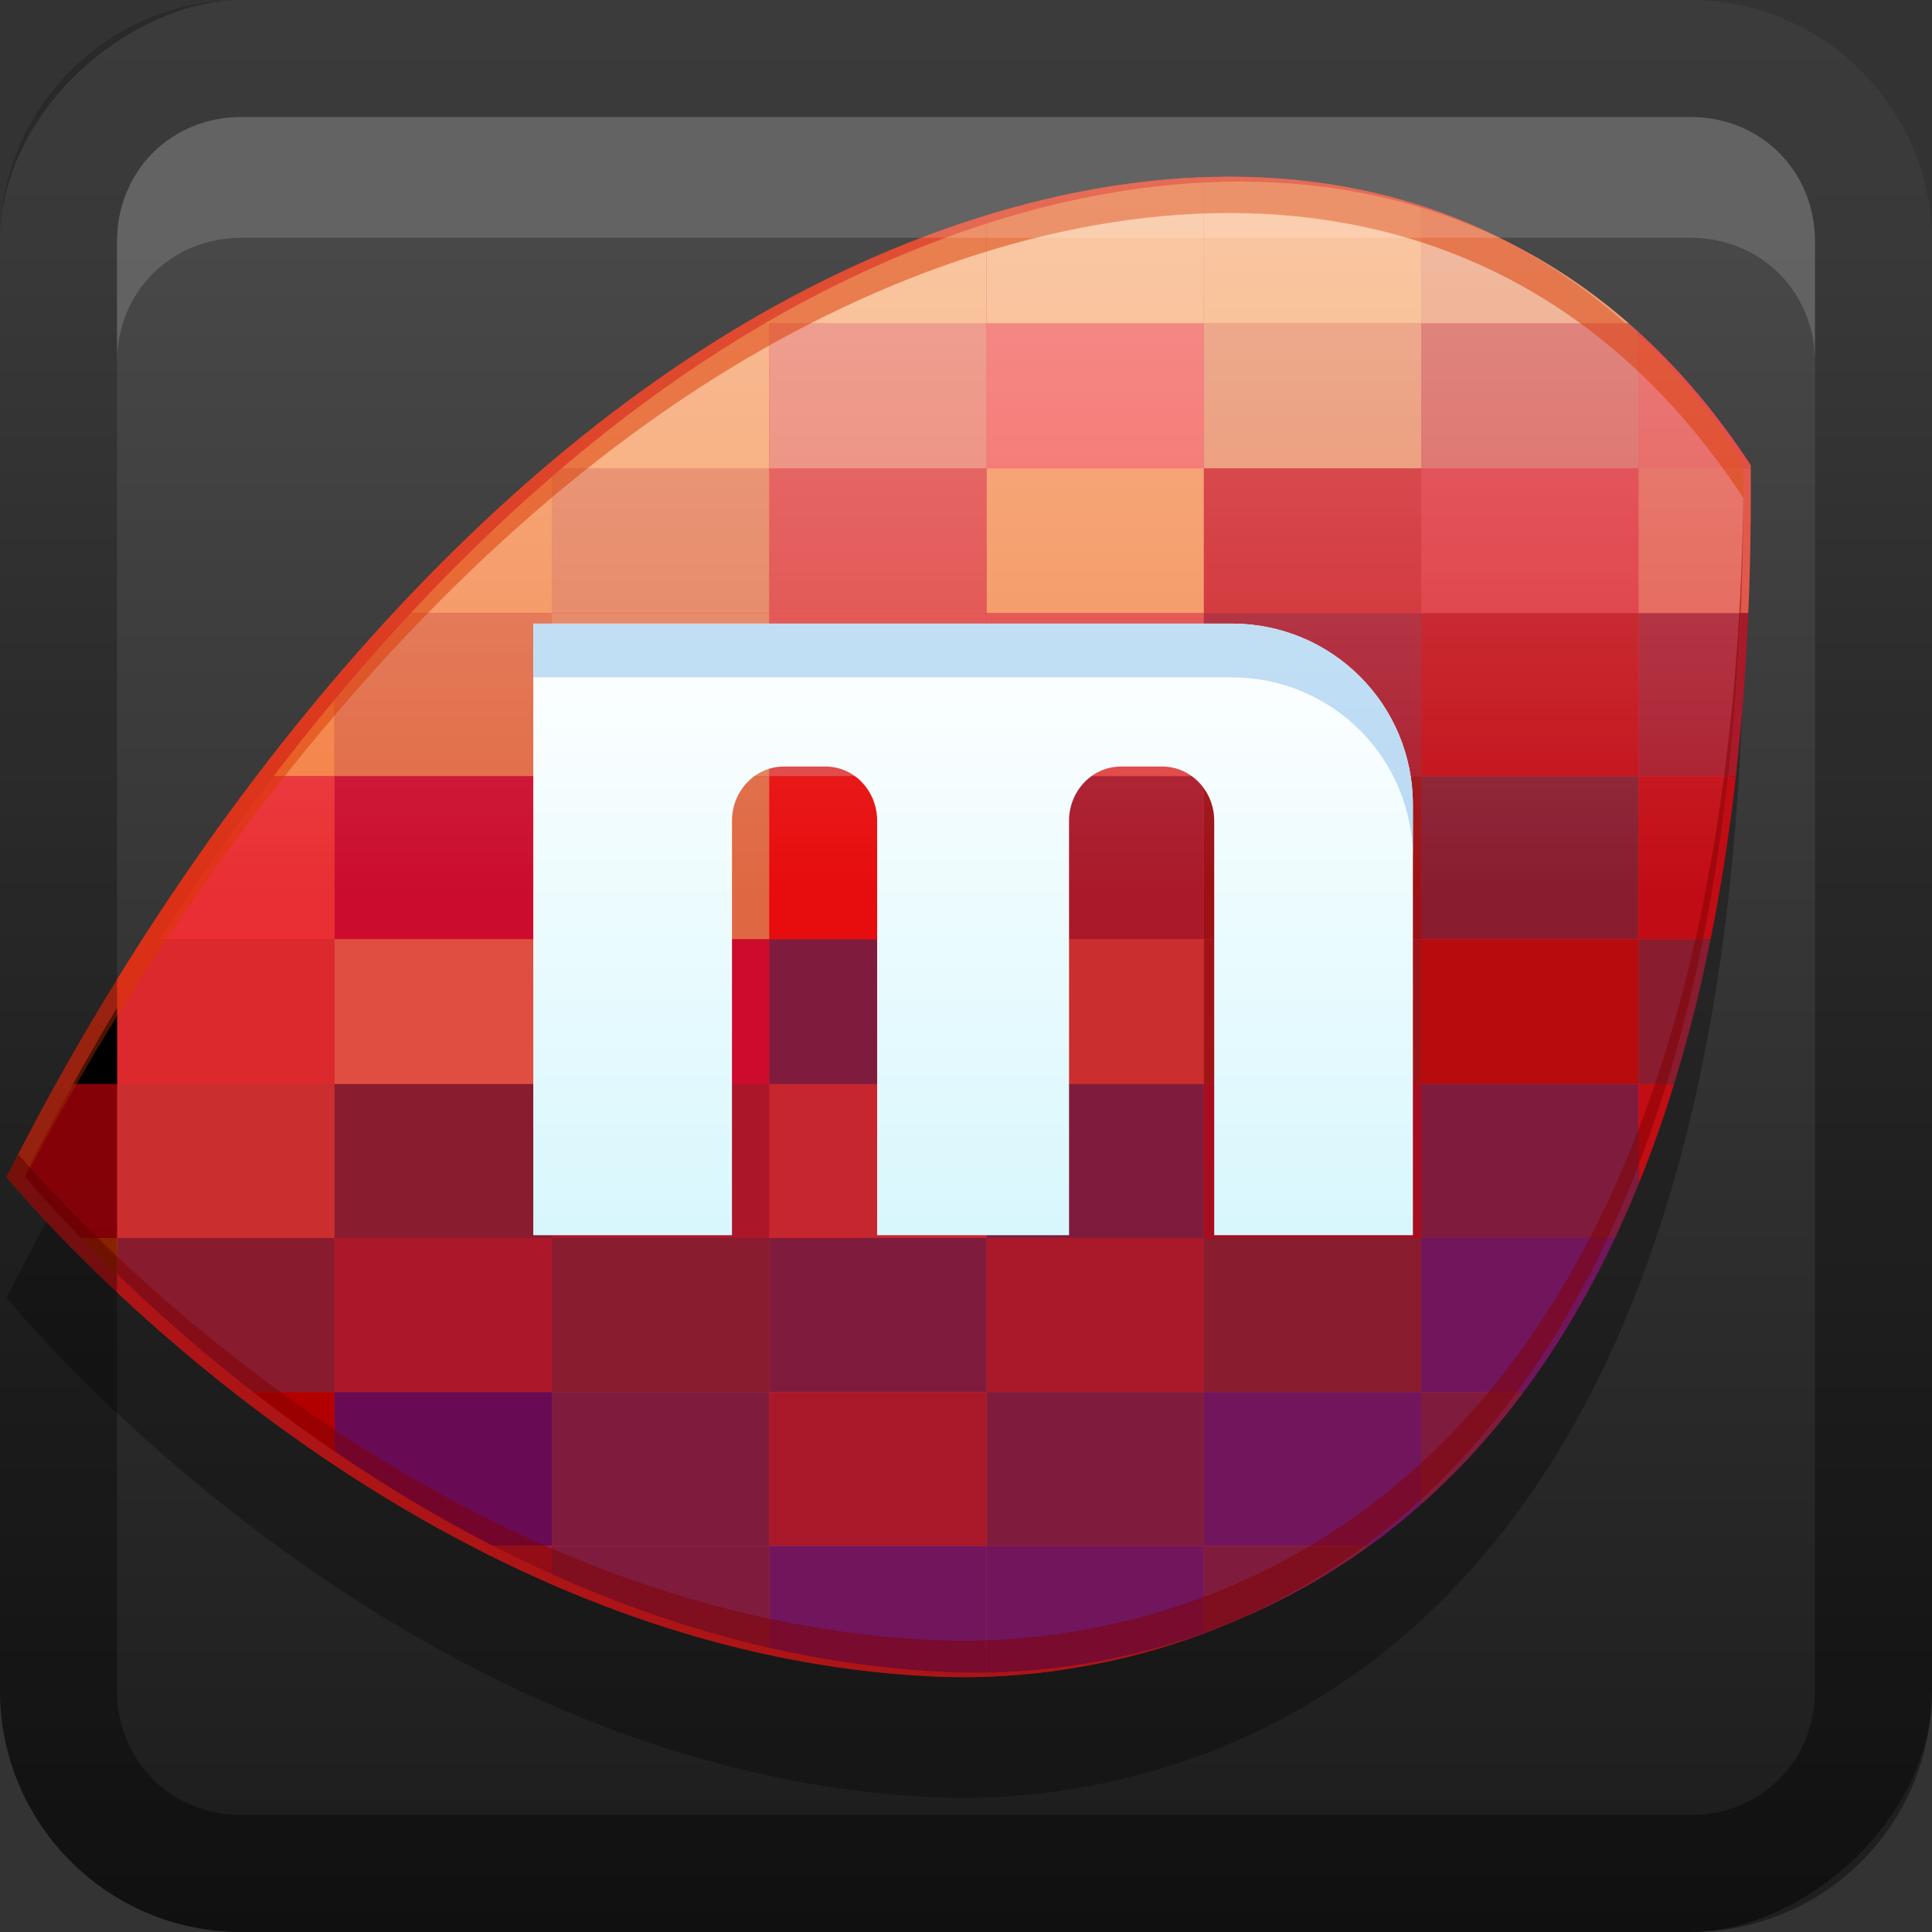 <?xml version="1.0" encoding="UTF-8"?>
<!-- Created with Inkscape (http://www.inkscape.org/) -->
<svg id="svg2" width="16" height="16" version="1.1" xmlns="http://www.w3.org/2000/svg" xmlns:cc="http://creativecommons.org/ns#" xmlns:dc="http://purl.org/dc/elements/1.1/" xmlns:rdf="http://www.w3.org/1999/02/22-rdf-syntax-ns#" xmlns:xlink="http://www.w3.org/1999/xlink">
 <rect width="100%" height="100%" fill="#333333" stroke="none"/>
 <defs id="defs4">
  <linearGradient id="linearGradient3204" x1="1" x2="15" y1="9" y2="9" gradientTransform="translate(-17,-2)" gradientUnits="userSpaceOnUse">
   <stop id="stop3924" stop-color="#1b1b1b" offset="0"/>
   <stop id="stop3926" stop-color="#484848" offset="1"/>
  </linearGradient>
  <linearGradient id="linearGradient3629" x2="29.017" y1="8" y2="8" gradientTransform="matrix(0,-1,1,0,0,16)" gradientUnits="userSpaceOnUse">
   <stop id="stop3330" offset="0"/>
   <stop id="stop3333" stop-opacity="0" offset="1"/>
  </linearGradient>
  <linearGradient id="linearGradient6023-5-7" x1="-400.01" x2="-400.01" y1="-85.682" y2="-9.059" gradientTransform="matrix(.075 0 0 .075 39.619 8.078)" gradientUnits="userSpaceOnUse">
   <stop id="stop3739-26-3" stop-color="#fff" offset="0"/>
   <stop id="stop3741-0-5" stop-color="#fff" stop-opacity="0" offset="1"/>
  </linearGradient>
  <linearGradient id="linearGradient6016" x1="-95.538" x2="-95.538" y1="28.862" y2="-39.457" gradientUnits="userSpaceOnUse">
   <stop id="stop5344" stop-color="#d7f7fd" offset="0"/>
   <stop id="stop5346" stop-color="#fff" offset="1"/>
  </linearGradient>
  <clipPath id="clipPath5740">
   <path id="path5742" d="m-314.23 22.117c16.366-32.544 44.404-72.186 81.294-93.853 36.891-21.667 82.634-25.36 109.32 15.388 1.03 123.91-64.854 134.3-88.552 133.28-59.782-2.583-102.06-54.812-102.06-54.812z" fill="#f00"/>
  </clipPath>
 </defs>
 <g id="layer1">
  <rect id="rect3196" transform="rotate(-90)" x="-16" width="16" height="16" rx="2" ry="2" fill="url(#linearGradient3204)"/>
  <path id="path4052" d="m0.054 10.748c1.235-2.456 3.351-5.448 6.136-7.083 2.784-1.635 6.237-1.914 8.25 1.161 0.078 9.352-4.895 10.136-6.683 10.059-4.512-0.195-7.702-4.137-7.702-4.137z" opacity=".3"/>
  <path id="path5746" d="m0.054 9.748c1.235-2.456 3.351-5.448 6.136-7.083 2.784-1.635 6.237-1.914 8.25 1.161 0.078 9.352-4.895 10.136-6.683 10.059-4.512-0.195-7.702-4.137-7.702-4.137z" fill="#db292d"/>
  <g id="g5666" transform="matrix(.075 0 0 .075 23.77 8.078)" clip-path="url(#clipPath5740)">
   <rect id="rect5354" x="-208" y="-56" width="24" height="16" fill="#f49057"/>
   <rect id="rect5358" x="-184" y="-56" width="24" height="16" fill="#ce2025"/>
   <rect id="rect5360" x="-160" y="-56" width="24" height="16" fill="#dd2e36"/>
   <rect id="rect5362" x="-136" y="-56" width="24" height="16" fill="#e2594b"/>
   <rect id="rect5364" x="-232" y="-56" width="24" height="16" fill="#df4341"/>
   <rect id="rect5366" x="-256" y="-56" width="24" height="16" fill="#e47d57"/>
   <rect id="rect5368" x="-280" y="-56" width="24" height="16" fill="#f48e55"/>
   <rect id="rect5370" x="-208" y="-72" width="24" height="16" fill="#f2605b"/>
   <rect id="rect5372" x="-184" y="-72" width="24" height="16" fill="#e78c66"/>
   <rect id="rect5374" x="-160" y="-72" width="24" height="16" fill="#d65b53"/>
   <rect id="rect5376" x="-136" y="-72" width="24" height="16" fill="#e24e4a"/>
   <rect id="rect5378" x="-232" y="-72" width="24" height="16" fill="#e97e6a"/>
   <rect id="rect5380" x="-256" y="-72" width="24" height="16" fill="#f6a16b"/>
   <rect id="rect5384" x="-208" y="-88" width="24" height="16" fill="#f7b07d"/>
   <rect id="rect5386" x="-184" y="-88" width="24" height="16" fill="#f7ae7a"/>
   <rect id="rect5388" x="-160" y="-88" width="24" height="16" fill="#eb9d77"/>
   <rect id="rect5392" x="-232" y="-88" width="24" height="16" fill="#f7ae7a"/>
   <rect id="rect5394" x="-256" y="-88" width="24" height="16" fill="#ff0"/>
   <rect id="rect5398" x="-208" y="-40" width="24" height="18" fill="#df4341"/>
   <rect id="rect5400" x="-184" y="-40" width="24" height="18" fill="#a9192a"/>
   <rect id="rect5402" x="-160" y="-40" width="24" height="18" fill="#c20c15"/>
   <rect id="rect5404" x="-136" y="-40" width="24" height="18" fill="#a9192a"/>
   <rect id="rect5406" x="-232" y="-40" width="24" height="18" fill="#df4341"/>
   <rect id="rect5408" x="-256" y="-40" width="24" height="18" fill="#e47d57"/>
   <rect id="rect5410" x="-280" y="-40" width="24" height="18" fill="#e06842"/>
   <rect id="rect5412" x="-304" y="-40" width="24" height="18" fill="#f38043"/>
   <rect id="rect5414" x="-208" y="-22" width="24" height="18" fill="#a9192a"/>
   <rect id="rect5416" x="-184" y="-22" width="24" height="18" fill="#9d1014"/>
   <rect id="rect5418" x="-160" y="-22" width="24" height="18" fill="#891c2f"/>
   <rect id="rect5420" x="-136" y="-22" width="24" height="18" fill="#c20c15"/>
   <rect id="rect5422" x="-232" y="-22" width="24" height="18" fill="#e70c0d"/>
   <rect id="rect5424" x="-256" y="-22" width="24" height="18" fill="#df6842"/>
   <rect id="rect5426" x="-280" y="-22" width="24" height="18" fill="#cb0c2e"/>
   <rect id="rect5428" x="-304" y="-22" width="24" height="18" fill="#e92f33"/>
   <rect id="rect5430" x="-208" y="-4" width="24" height="16" fill="#cb2e2e"/>
   <rect id="rect5432" x="-184" y="-4" width="24" height="16" fill="#a01418"/>
   <rect id="rect5434" x="-160" y="-4" width="24" height="16" fill="#b60c0d"/>
   <rect id="rect5436" x="-136" y="-4" width="24" height="16" fill="#891c2f"/>
   <rect id="rect5438" x="-232" y="-4" width="24" height="16" fill="#7f1c3d"/>
   <rect id="rect5440" x="-256" y="-4" width="24" height="16" fill="#cd0b2d"/>
   <rect id="rect5442" x="-280" y="-4" width="24" height="16" fill="#e04e42"/>
   <rect id="rect5444" x="-304" y="-4" width="24" height="16" fill="#db292d"/>
   <rect id="rect5446" x="-328" y="-4" width="24" height="16" fill="#b2"/>
   <rect id="rect5448" x="-208" y="12" width="24" height="17" fill="#7f1c3d"/>
   <rect id="rect5450" x="-184" y="12" width="24" height="17" fill="#a70d1e"/>
   <rect id="rect5452" x="-160" y="12" width="24" height="17" fill="#7f1c3d"/>
   <rect id="rect5454" x="-136" y="12" width="24" height="17" fill="#c20d15"/>
   <rect id="rect5456" x="-232" y="12" width="24" height="17" fill="#c6262e"/>
   <rect id="rect5458" x="-256" y="12" width="24" height="17" fill="#ab1629"/>
   <rect id="rect5460" x="-280" y="12" width="24" height="17" fill="#891c2f"/>
   <rect id="rect5462" x="-304" y="12" width="24" height="17" fill="#cb2e2e"/>
   <rect id="rect5464" x="-328" y="12" width="24" height="17" fill="#c0020c"/>
   <rect id="rect5466" x="-208" y="29" width="24" height="17" fill="#a9192a"/>
   <rect id="rect5468" x="-184" y="29" width="24" height="17" fill="#891c2f"/>
   <rect id="rect5470" x="-160" y="29" width="24" height="17" fill="#71165c"/>
   <rect id="rect5474" x="-232" y="29" width="24" height="17" fill="#7f1c3d"/>
   <rect id="rect5476" x="-256" y="29" width="24" height="17" fill="#891c2f"/>
   <rect id="rect5478" x="-280" y="29" width="24" height="17" fill="#ac1729"/>
   <rect id="rect5480" x="-304" y="29" width="24" height="17" fill="#881b2e"/>
   <rect id="rect5482" x="-328" y="29" width="24" height="17" fill="#c73400"/>
   <rect id="rect5484" x="-208" y="46" width="24" height="17" fill="#7f1c3d"/>
   <rect id="rect5486" x="-184" y="46" width="24" height="17" fill="#71165c"/>
   <rect id="rect5488" x="-160" y="46" width="24" height="17" fill="#7f1c3d"/>
   <rect id="rect5490" x="-232" y="46" width="24" height="17" fill="#a9192a"/>
   <rect id="rect5492" x="-256" y="46" width="24" height="17" fill="#7f1c3d"/>
   <rect id="rect5494" x="-280" y="46" width="24" height="17" fill="#690b54"/>
   <rect id="rect5496" x="-304" y="46" width="24" height="17" fill="#b20001"/>
   <rect id="rect5500" x="-208" y="63" width="24" height="17" fill="#71165c"/>
   <rect id="rect5502" x="-184" y="63" width="24" height="17" fill="#7f1c3d"/>
   <rect id="rect5506" x="-232" y="63" width="24" height="17" fill="#71165c"/>
   <rect id="rect5508" x="-256" y="63" width="24" height="17" fill="#7f1c3d"/>
   <rect id="rect5510" x="-280" y="63" width="24" height="17" fill="#a9192a"/>
  </g>
  <g id="g5350" transform="matrix(.075 0 0 .075 12.392 8.094)">
   <path id="rect5320" d="m-106.34-39.062v67.531h21.938v-45.75c0-3.324 2.573-6 5.75-6h4.562c3.177 0 5.719 2.676 5.719 6v45.75h21.188v-45.75c0-3.324 2.573-6 5.75-6h4.531c3.177 0 5.75 2.676 5.75 6v45.75h21.938v-47.531c0-11.08-8.92-20-20-20h-77.125z" fill="url(#linearGradient6016)"/>
   <path id="path5331" d="m-106.34-39.062v5.938h77.125c11.08 0 20 8.92 20 20v-5.938c0-11.08-8.92-20-20-20h-77.125z" fill="#b9daf3"/>
  </g>
  <path id="path5756" d="m0.054 9.748c1.235-2.456 3.351-5.448 6.136-7.083 2.784-1.635 6.237-1.914 8.25 1.161 0.078 9.352-4.895 10.136-6.683 10.059-4.512-0.195-7.702-4.137-7.702-4.137z" fill="url(#linearGradient6023-5-7)" opacity=".3"/>
  <path id="path5744" d="m10.051 1.465c-1.297 0.029-2.643 0.483-3.861 1.198-2.784 1.635-4.899 4.629-6.135 7.085 0 0 0.053 0.063 0.097 0.113 1.247-2.419 3.324-5.302 6.038-6.896 2.784-1.635 6.236-1.913 8.25 1.163 3.77e-4 -0.1 8.56e-4 -0.2 0-0.302-1.133-1.73-2.721-2.398-4.389-2.361z" fill="#da3900" opacity=".5"/>
  <path id="path5751" d="m14.44 3.956c-0.077 8.944-4.923 9.704-6.684 9.627-4.135-0.179-7.127-3.469-7.604-4.024-0.032 0.063-0.066 0.127-0.097 0.189 0 0 3.189 3.942 7.7 4.137 1.78 0.077 6.714-0.701 6.684-9.929z" fill="#800000" opacity=".5"/>
  <path id="rect2835" d="m0 14c0 1.108 0.892 2 2 2h12c1.108 0 2-0.892 2-2v-12c0-1.108-0.892-2-2-2h-12c-1.108 0-2 0.892-2 2v12zm0.969 0v-12c0-0.583 0.448-1.031 1.031-1.031h12c0.583 0 1.031 0.448 1.031 1.031v12c0 0.583-0.448 1.031-1.031 1.031h-12c-0.583 0-1.031-0.448-1.031-1.031z" fill="url(#linearGradient3629)" opacity=".4"/>
  <path id="path2843" d="m2 0.969c-0.583 0-1.031 0.448-1.031 1.031v1c0-0.583 0.448-1.031 1.031-1.031h12c0.583 0 1.031 0.448 1.031 1.031v-1c0-0.583-0.448-1.031-1.031-1.031h-12z" fill="#fff" opacity=".15"/>
 </g>
</svg>
